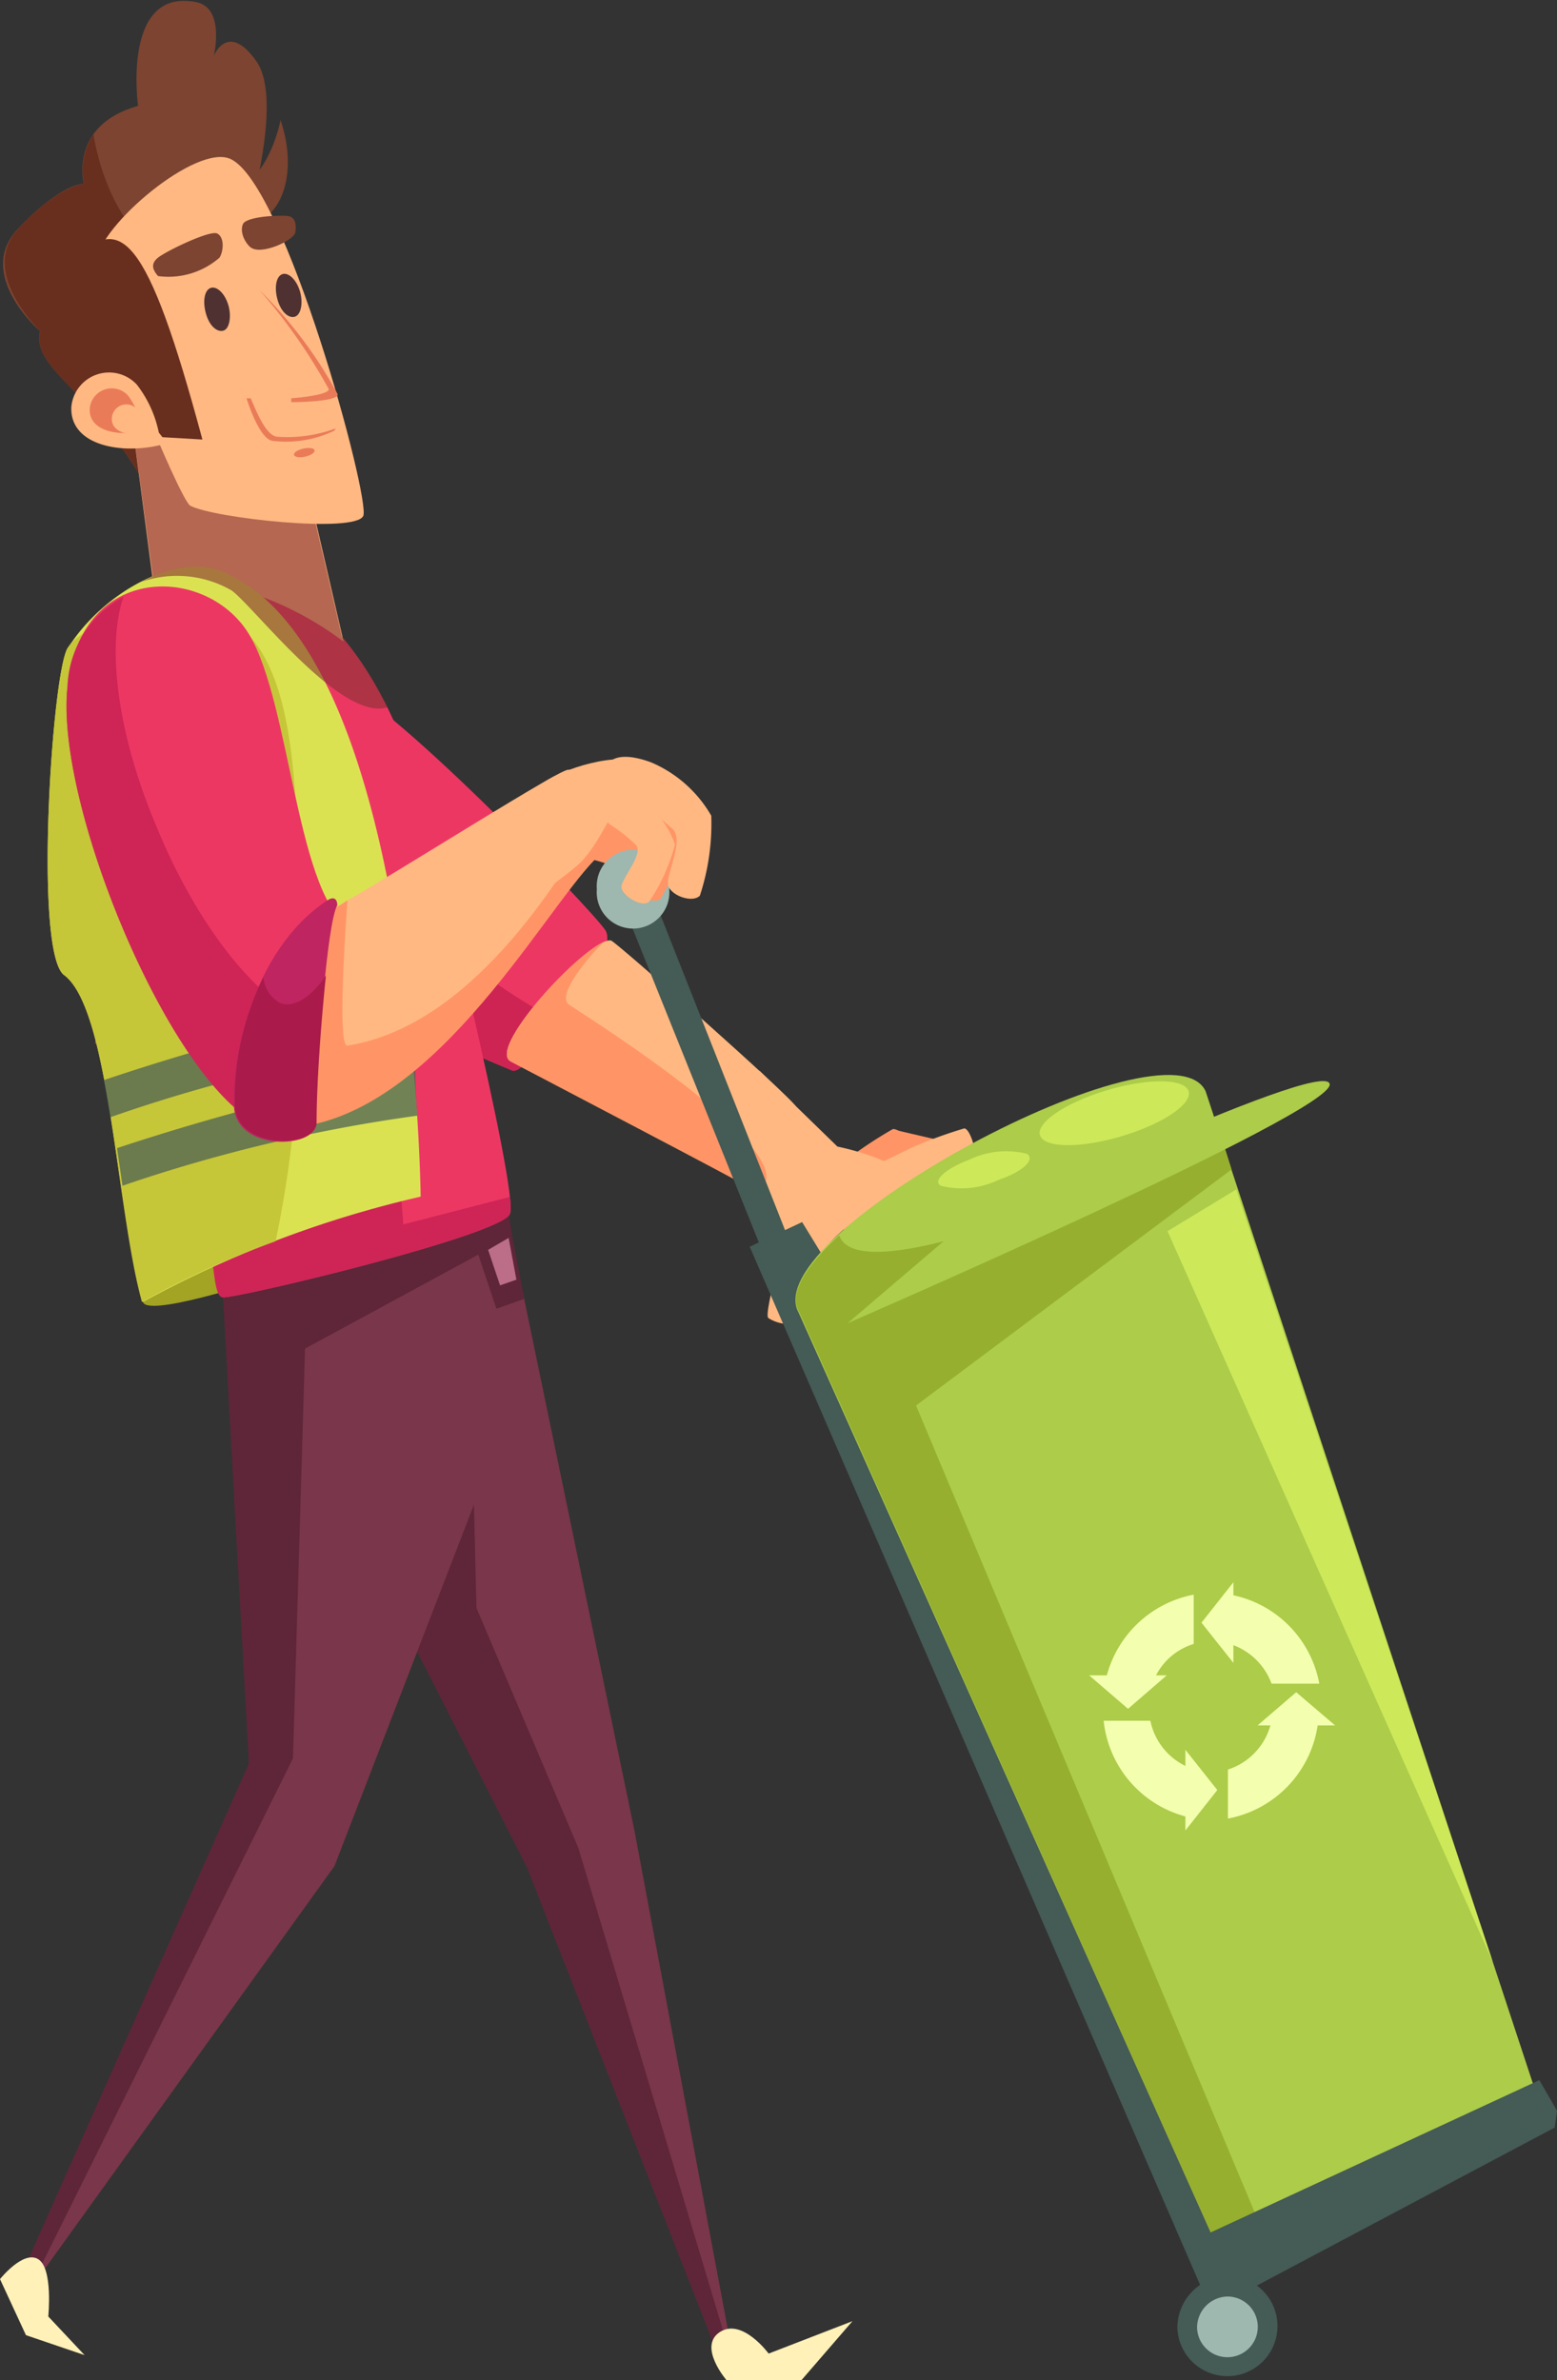<svg xmlns="http://www.w3.org/2000/svg" viewBox="0 0 60 91.74"><rect x="0" y="0" width="60" height="91.74" fill="#333333" stroke="none"/><defs><style>.cls-1{isolation:isolate;}.cls-2{fill:#ce2454;}.cls-3{fill:#ed3763;}.cls-4{fill:#ff9566;}.cls-5{fill:#ffb882;}.cls-6{fill:#7c4431;}.cls-7{fill:#a3a324;}.cls-8{fill:#455b55;}.cls-9{fill:#accc4a;}.cls-10{fill:#96af2e;}.cls-11{fill:#682f1f;}.cls-12{fill:#7a364a;}.cls-13{fill:#5e2638;}.cls-14{fill:#ce2556;}.cls-15{fill:#dbe252;}.cls-16{fill:#c6c639;}.cls-17{opacity:0.7;}.cls-17,.cls-20{mix-blend-mode:multiply;}.cls-18{fill:#9eb7af;}.cls-19{fill:#fff1b8;}.cls-20{fill:#843131;opacity:0.6;}.cls-21{fill:#ea7b59;}.cls-22{fill:#bf2560;}.cls-23{fill:#aa1a4a;}.cls-24{fill:#cde858;}.cls-25{fill:#bc6d88;}.cls-26{fill:#f3ffae;}.cls-27{fill:#4f3131;}</style></defs><title>reclaimerPopup</title><g class="cls-1"><g id="Layer_2" data-name="Layer 2"><g id="FRAME"><path class="cls-2" d="M4.11,37.15A10.6,10.6,0,0,1,9,41.67L8.47,43,3.66,40.21Z"/><path class="cls-3" d="M6.32,33.15c2.58,3.2,12.94,7.93,13.46,8.11s4.22-4.45,3.54-5.42-8.66-9.21-10.27-9.47C11.72,26.15,4.84,31.31,6.32,33.15Z"/><path class="cls-2" d="M11.36,31.06c-1-1.19-.38-3,1.9-4.63l-.21-.06c-1.33-.22-8.46,5.15-7,7,2.58,3.2,13.19,7.72,13.71,7.9.23.07,1.08-.79,1.9-1.85C18.79,38.07,13.47,33.67,11.36,31.06Z"/><path class="cls-4" d="M34,45.62c.39-.73,1.63-.5,1.83-.44s1.64.72,1.75.6a1.16,1.16,0,0,0,.11-.85,16.42,16.42,0,0,0-1.56-1l-1.72-.4S32.46,45.64,34,45.62Z"/><path class="cls-4" d="M33.44,47.29c-.47-.68.25-1.75.39-1.92s1.32-1.24,1.26-1.39-.54-.51-.69-.46a16.54,16.54,0,0,0-1.54,1c-.08.09-1.07,1.45-1.07,1.45S32.82,48.74,33.44,47.29Z"/><path class="cls-5" d="M33.14,46.92c.94-.69,2.1-1.5,2.33-1.63a12.88,12.88,0,0,0,2.07-1c0-.2-.2-.79-.38-.8a17.35,17.35,0,0,0-2,.73l-2.05,1S32.56,47.33,33.14,46.92Z"/><path class="cls-5" d="M29.27,41.27l3,2.92a10.08,10.08,0,0,1,2.56.91c.27.35-.05,1.67-.41,1.53-.83-.33-2.43,1.07-2.76,1.72-.47.93-1.85.18-1.89-.32-.15-1.52-1-2.24-1.87-3.23C27.36,44.17,29.27,41.27,29.27,41.27Z"/><path class="cls-5" d="M29.64,46.69c.11,1.4.18,2.52.16,2.72s-.31,1.3-.19,1.39a1.51,1.51,0,0,0,.74.23A7.87,7.87,0,0,0,31,49.81a14.29,14.29,0,0,1,1-2.09S29.56,45.63,29.64,46.69Z"/><path class="cls-5" d="M19.68,40.91c.92.5,8.49,4.27,8.69,4.43s2.46-2.33,2.31-2.68-6.94-6.36-7.13-6.41C22.8,36.06,18.71,40.39,19.68,40.91Z"/><path class="cls-4" d="M21.94,38.73c-.44-.28.31-1.38,1.3-2.41-1.2.56-4.43,4.12-3.56,4.59s9.08,4.75,9.28,4.91S32.22,45.35,21.94,38.73Z"/><path class="cls-4" d="M21.26,32.16c0,.74,2,1,2.15,1.16s-.05,1.24.22,1.53,1,.22,1.11,0a7,7,0,0,0,0-2.05c-.14-.39-.87-1.06-.78-1.85C24.13,29.56,21.2,30,21.26,32.16Z"/><path class="cls-6" d="M10.17,8.41c.8-.49,1.25-2,.64-3.78,0,0-.37,2-1.57,2.57Z"/><path class="cls-7" d="M11.72,48.79c-2.38.84-6.06,1.94-6.21,1.39s4.6-4.06,4.6-4.06Z"/><polygon class="cls-8" points="30.91 47.1 28.89 48.05 46.48 88.6 54.1 85.02 30.91 47.1"/><polygon class="cls-8" points="30.54 51.11 31.56 50.72 24.81 33.64 23.73 34.18 30.54 51.11"/><path class="cls-9" d="M47.18,87.21l12.28-5.73-13-39.42c-1.39-3-17.39,5.53-15.68,8.54Z"/><path class="cls-10" d="M47,43.61c-5.83,2.91-14,6-14.66,4,0,0,0,0,0,0-1.27,1.18-2,2.27-1.52,3L47.18,87.21l1.6-.92L35.3,54.17l12.16-9.1Z"/><path class="cls-6" d="M5.93,19.3c-2.2-4.28-4.73-5-4.39-6.54,0,0-2.52-2.17-.85-3.94S3.23,7.08,3.23,7.08s-.59-2.25,2.09-3c0,0-.64-4.56,2.23-4,1.14.21.69,2.07.69,2.07S8.78.8,9.88,2.36s-.43,6.41-.43,6.41Z"/><path class="cls-11" d="M7.6,10.18c-1.9,0-3.5-2.11-4-5a2.51,2.51,0,0,0-.36,1.9s-1,.07-2.54,1.74.85,3.94.85,3.94C1.2,14.34,3.73,15,5.93,19.3L9.14,9.7A2.8,2.8,0,0,1,7.6,10.18Z"/><polygon class="cls-12" points="27.68 90.8 28.18 90.49 24.46 70.61 19.48 46.59 9.42 49.58 20.66 71.95 27.68 90.8"/><polygon class="cls-13" points="22.29 71.23 18.36 61.97 18.24 57.06 12.7 48.61 8.89 49.54 20.31 71.98 27.68 90.8 28.08 90.55 22.29 71.23"/><polygon class="cls-12" points="1.01 88.44 12.89 71.92 20.32 52.66 19.48 46.59 8.74 49.58 10.05 68 0.62 88.13 1.01 88.44"/><polygon class="cls-13" points="11.12 52.32 19.73 47.65 19.48 45.86 11.12 48.7 11.12 52.32"/><polygon class="cls-13" points="1.01 88.44 1.07 88.36 11.29 67.77 11.85 48.72 8.56 49.39 9.59 67.97 0.62 88.13 1.01 88.44"/><path class="cls-3" d="M6.25,41.75C6.8,44,7.18,48.26,7.77,48s.34,1.93.81,2,10.69-2.37,11.07-3.21S16.47,31.64,16.1,30.28c-.55-2-3.55-10.29-9.89-7.57S6.25,41.75,6.25,41.75Z"/><path class="cls-14" d="M15.54,47.19S14.3,26.1,6.59,22.57l-.38.14c-6.34,2.73,0,19,0,19C6.8,44,7.18,48.26,7.77,48s.34,1.93.81,2,10.69-2.37,11.07-3.21a1.91,1.91,0,0,0,0-.66Z"/><path class="cls-5" d="M5.87,22.22,5,15.59l6.34.92,1.9,8.22A12.41,12.41,0,0,0,5.87,22.22Z"/><path class="cls-15" d="M5.51,50.18a41.85,41.85,0,0,1,10.7-4.06S16,24.91,8.49,22c-1.71-.66-4.5.79-5.89,3C2,26,1.3,36.71,2.47,37.58,4.24,38.9,4.46,46.55,5.51,50.18Z"/><path class="cls-16" d="M10.62,47.84a42.76,42.76,0,0,0,.91-9.29c0-8.07,0-12.86-2.62-14.68-1.54.27-5.29-.48-6.31,1.11C2,26,1.3,36.71,2.47,37.58c1.77,1.32,2,9,3,12.6A34,34,0,0,1,10.62,47.84Z"/><g class="cls-17"><path class="cls-8" d="M16,41.25a93.26,93.26,0,0,0-11.49,3l.21,1.45A60.19,60.19,0,0,1,16.08,43C16.05,42.46,16,41.88,16,41.25Z"/><path class="cls-8" d="M15.67,38.53A92.68,92.68,0,0,0,4,41.63c.09.46.17.94.25,1.43a59.7,59.7,0,0,1,11.59-2.8C15.8,39.7,15.74,39.13,15.67,38.53Z"/></g><path class="cls-3" d="M10.46,43.45c-3.45-.7-8.37-12.21-7.86-17s5.38-4.68,7-2,1.84,10.36,4,11.35C14.78,36.33,13.37,44,10.46,43.45Z"/><path class="cls-14" d="M13.28,39.37C11.24,40.1,8,36.71,6,31.78,4.51,28.24,4.11,24.88,4.76,23a4.08,4.08,0,0,0-2.16,3.5c-.51,4.75,4.41,16.26,7.86,17,1.71.35,2.89-2.16,3.36-4.4A1.64,1.64,0,0,1,13.28,39.37Z"/><path class="cls-5" d="M11.11,43c-.75,0,.44-7.47,1.38-7.82s8.8-5.4,9.38-5.51,1.84,2.54,1,3.41C20.85,35.37,16.71,42.87,11.11,43Z"/><path class="cls-4" d="M13.39,40.3c-.36.06-.14-3.68,0-5.6-.36.25-.55.33-1,.59-.94.84-2.18,8.21-1.46,8.19,5.6-.17,9.87-8.17,12-10.36.55-.57.61-1.74.1-1.72C21.47,34.12,18.07,39.56,13.39,40.3Z"/><path class="cls-9" d="M32.66,51s18.78-8.15,18.58-9.22S36.7,47.55,36.7,47.55Z"/><polygon class="cls-8" points="59.32 80.17 46.31 86.2 46.98 88.86 59.91 82 60 81.35 59.32 80.17"/><path class="cls-8" d="M45.37,89.72a1.93,1.93,0,1,0,1.93-2A2,2,0,0,0,45.37,89.72Z"/><path class="cls-18" d="M23,34.27a1.4,1.4,0,1,0,2.79,0,1.4,1.4,0,1,0-2.79,0Z"/><path class="cls-18" d="M46.13,89.72a1.17,1.17,0,1,0,1.17-1.21A1.2,1.2,0,0,0,46.13,89.72Z"/><path class="cls-19" d="M30.88,91.74H28s-1.12-1.3-.26-1.86,1.88.83,1.88.83l3.23-1.25Z"/><path class="cls-19" d="M0,87.84,1,90l2.26.77-1.4-1.49s.19-1.86-.39-2.21S0,87.84,0,87.84Z"/><path class="cls-20" d="M8.93,22.76c.9.67,4.22,5.06,6,4.5a14.1,14.1,0,0,0-1.75-2.72l-1.86-8L5,15.59l.89,6.63h0l-.45.21A4.2,4.2,0,0,1,8.93,22.76Z"/><path class="cls-5" d="M14,19.88c-.29.69-5.77.09-6.67-.39-.4-.22-3.68-8.11-3.6-9.44S7.57,5.51,8.89,6.13C11,7.11,14.27,19.19,14,19.88Z"/><path class="cls-11" d="M2.8,10.1c1.82-1.94,2.86-1.12,5,6.84l-1.54-.09L4,14Z"/><path class="cls-5" d="M6.19,17.15c-1.56.38-3.52,0-3.44-1.48a1.46,1.46,0,0,1,2.52-.85A4.47,4.47,0,0,1,6.19,17.15Z"/><path class="cls-21" d="M5.46,16.61c-.91.22-2.06,0-2-.87a.85.85,0,0,1,1.47-.5A2.69,2.69,0,0,1,5.46,16.61Z"/><path class="cls-5" d="M5.62,16.68c-.59.15-1.34,0-1.31-.56a.56.56,0,0,1,1-.32A1.78,1.78,0,0,1,5.62,16.68Z"/><path class="cls-22" d="M13,34.88c-.4.72-.77,5.78-.83,8.44,0,.94-3,1.07-3.15-.61s.64-6.05,3.58-8C13,34.44,13,34.88,13,34.88Z"/><path class="cls-23" d="M10.82,38.67a1.25,1.25,0,0,1-.67-1,10.67,10.67,0,0,0-1.1,5c.17,1.68,3.13,1.55,3.15.61,0-1.53.17-3.85.36-5.68C12,38.43,11.33,38.85,10.82,38.67Z"/><polygon class="cls-24" points="44.99 47.45 47.64 45.84 57.52 75.6 44.99 47.45"/><path class="cls-24" d="M45.66,41.87c-.52-.37-2.16-.2-3.66.37s-2.3,1.33-1.78,1.7,2.16.2,3.66-.37S46.18,42.24,45.66,41.87Z"/><path class="cls-24" d="M39.58,44.47a3.29,3.29,0,0,0-2.24.23c-.92.35-1.41.81-1.09,1a3.29,3.29,0,0,0,2.24-.23C39.41,45.16,39.9,44.7,39.58,44.47Z"/><polygon class="cls-13" points="18.35 48.11 19.13 50.44 20.2 50.06 19.68 47.34 18.35 48.11"/><polygon class="cls-25" points="18.81 48.17 19.27 49.54 19.9 49.32 19.6 47.71 18.81 48.17"/><path class="cls-26" d="M44.41,64.89A2.44,2.44,0,0,1,46,63.36v-1.9a4.3,4.3,0,0,0-3.42,3.43Z"/><path class="cls-26" d="M47.36,63.35A2.51,2.51,0,0,1,49,64.89h1.84a4.28,4.28,0,0,0-3.43-3.43Z"/><path class="cls-26" d="M49,66.32a2.5,2.5,0,0,1-1.68,1.88v1.89a4.3,4.3,0,0,0,3.48-3.77Z"/><path class="cls-26" d="M46,68.19a2.49,2.49,0,0,1-1.67-1.87h-1.8A4.28,4.28,0,0,0,46,70.08Z"/><polygon class="cls-26" points="45.68 70.55 46.91 68.99 45.68 67.44 45.68 70.55"/><polygon class="cls-26" points="47.53 60.98 46.3 62.54 47.53 64.09 47.53 60.98"/><polygon class="cls-26" points="41.97 64.57 43.47 65.86 44.96 64.57 41.97 64.57"/><polygon class="cls-26" points="51.45 66.5 49.95 65.22 48.46 66.5 51.45 66.5"/><path class="cls-4" d="M23.72,31.67a3.85,3.85,0,0,1,1.12.81c.31.37-.55,1.39-.47,1.69s.8.71,1.09.47a7.09,7.09,0,0,0,.84-2.27,3.37,3.37,0,0,0-1.56-1.72C24,30.33,22.69,31.08,23.72,31.67Z"/><path class="cls-5" d="M18.46,31.93S20,30.76,21,30.12c.67-.44,2.68-1.2,4-.7,2.25.86,2,3.57,1.2,2.75-2.56-2.81-2.31-.61-3.76,1-.41.45-2.75,2.1-2.75,2.1Z"/><path class="cls-5" d="M24.24,30.75a9.08,9.08,0,0,1,1.67,1.19c.51.49-.34,1.87-.14,2.25s.94.6,1.2.33a8.91,8.91,0,0,0,.44-3.08,4.88,4.88,0,0,0-2.3-2.05C23.26,28.69,22.8,29.8,24.24,30.75Z"/><path class="cls-5" d="M23.51,31.78a6,6,0,0,1,1,.79c.31.36-.63,1.35-.56,1.66s.77.75,1.06.53a7.21,7.21,0,0,0,1-2.21,3.38,3.38,0,0,0-1.46-1.81C23.71,30.38,23,31.39,23.51,31.78Z"/><path class="cls-27" d="M11.55,11.2c-.14-.44-.45-.72-.68-.63s-.31.52-.17,1,.45.72.68.63S11.69,11.64,11.55,11.2Z"/><path class="cls-5" d="M9.83,11.1c.22-.3,2.85,3.42,2.94,4,0,.27-1.66.38-1.66.38S9.78,11.15,9.83,11.1Z"/><path class="cls-21" d="M10,11.18A21.4,21.4,0,0,1,12.67,15c0,.2-1,.32-1.45.35a1.1,1.1,0,0,1,0,.15s1.84,0,1.79-.31A17,17,0,0,0,10,11.18Z"/><path class="cls-27" d="M8.79,11.73c-.14-.44-.45-.72-.68-.63s-.31.51-.17,1,.45.72.68.64S8.93,12.17,8.79,11.73Z"/><path class="cls-6" d="M8.46,9.93a3,3,0,0,1-2.37.71c-.19-.22-.31-.46,0-.71s2-1.07,2.28-.93S8.62,9.67,8.46,9.93Z"/><path class="cls-6" d="M9.64,9.52c.4.35,1.69-.26,1.74-.56s0-.58-.26-.63-1.63,0-1.76.31S9.45,9.36,9.64,9.52Z"/><path class="cls-21" d="M10.66,16.83c-.44-.07-.81-1.06-1-1.48H9.5s.47,1.56,1,1.64a4.27,4.27,0,0,0,2.38-.39l.06-.09A5.35,5.35,0,0,1,10.66,16.83Z"/><path class="cls-21" d="M12.12,17.36c0-.09-.21-.12-.43-.07s-.38.15-.36.24.21.12.43.07S12.14,17.44,12.12,17.36Z"/></g></g></g></svg>
